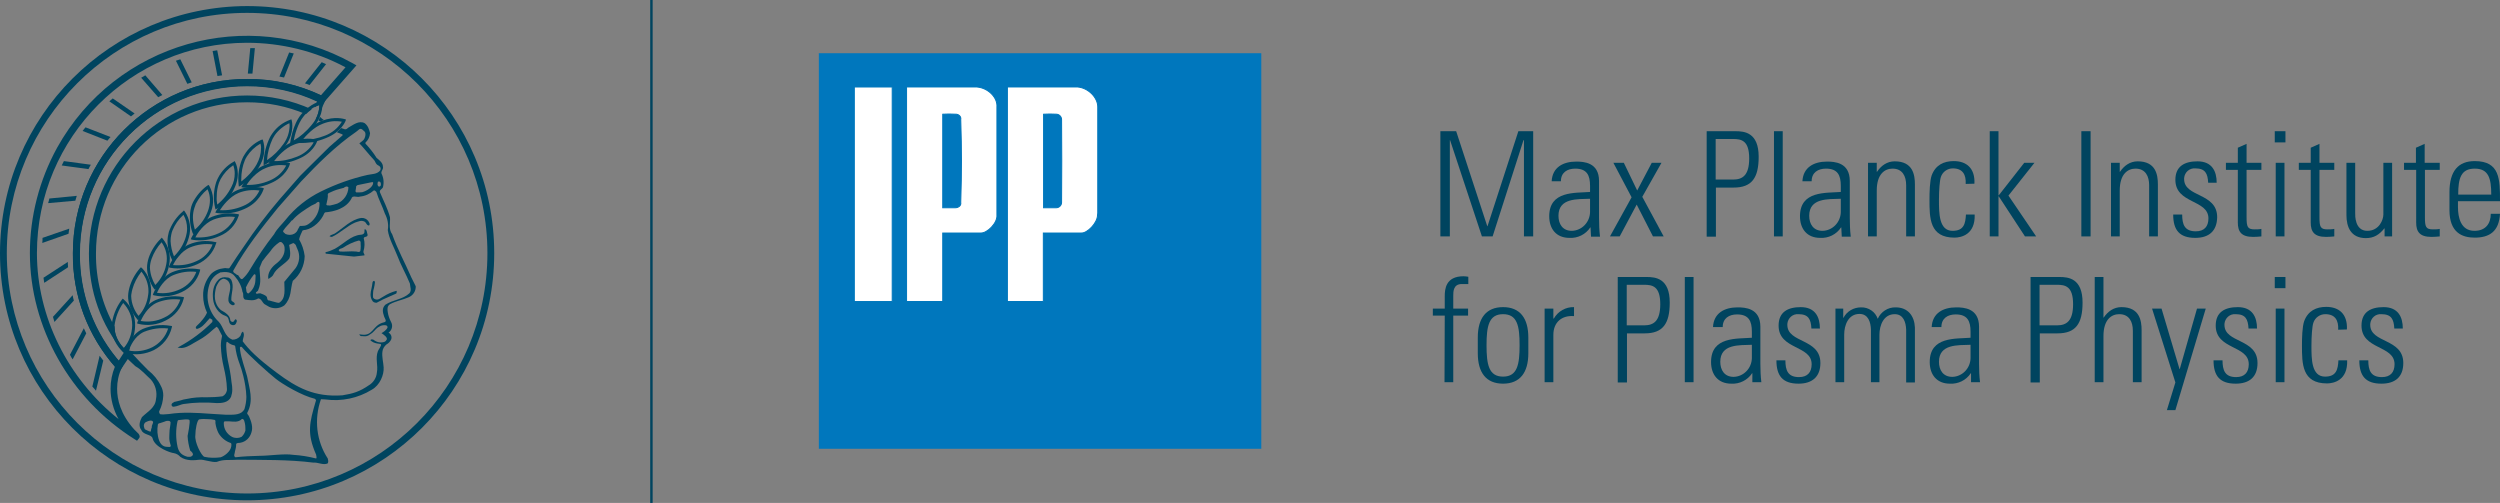 <?xml version="1.0" encoding="utf-8"?>
<!-- Generator: Adobe Illustrator 22.1.0, SVG Export Plug-In . SVG Version: 6.00 Build 0)  -->
<svg version="1.1" id="Layer_1" xmlns="http://www.w3.org/2000/svg" xmlns:xlink="http://www.w3.org/1999/xlink" x="0px" y="0px"
	 viewBox="0 0 1028.9 207" style="enable-background:new 0 0 1028.9 207;" xml:space="preserve">
<rect x="0" y="0" width="1028.9" height="207" fill="#808080" stroke="none"/>
<style type="text/css">
	.st0{fill:none;stroke:#00445F;stroke-miterlimit:10;}
	.st1{fill:#00445F;}
	.st2{fill:#0077BD;stroke:#0077BD;stroke-miterlimit:3.86;}
	.st3{fill:#FFFFFF;stroke:#0077BD;stroke-width:0.42;stroke-miterlimit:3.86;}
	.st4{fill:#0077BD;stroke:#0077BD;stroke-width:0.42;stroke-miterlimit:3.86;}
</style>
<g id="Ebene_2">
	<g id="IPP">
		<line class="st0" x1="268.1" y1="0" x2="268.1" y2="207"/>
		<path class="st1" d="M2.8,104.2c0-54.6,44.3-98.9,98.9-98.9s98.9,44.3,98.9,98.9s-44.3,98.9-98.9,98.9l0,0
			C47.1,203,2.9,158.8,2.8,104.2z M0,104.2c0,56.2,45.5,101.7,101.7,101.7s101.7-45.5,101.7-101.7C203.4,48,157.9,2.5,101.7,2.5
			C45.6,2.6,0.1,48,0,104.2z"/>
		<path class="st1" d="M168.5,120.7c-2.8,2.6-6.7,2.6-9.9,4.7c-1.5,1.5-1.1,3.1-0.5,4.9c1.2,2.3,0.7,2.1-0.9,2.6
			c-3.8,1.3-3.8,5.5-8.4,4.8c-0.3,0.1-1.3-0.5-0.7,0.3c0.5,0.6,0.7,0.2,1.7,0.4c1.6,0.1,2.2-0.6,3.4-1.4c1.6-1.4,1.4-1.9,3.5-2.9
			c0.8-0.3,1.6-0.3,2.3-0.2c0.4,0.4,0.5,0.4,0.5,0.8c-0.3,1.1-1.9,2.1-2.5,2.4c0.9,0.6,2.5,1.7,2.2,2.6c-0.4,0.6-0.4,0.7-1,1
			c-1.5,0.5-3.2,0.2-4.5-0.9c-0.3,0.1-0.6-0.5-1.3,0.2c1.7,1.7,4,1.3,4.4,1.7s-1.2,2.4-1.3,2.9c-1.1,3,0.2,5.7-0.4,8.8
			c-0.2,2.1-1.4,4-3.2,5.1c-3.9,2.7-6.6,3.5-11,4.2c-11.5,0.8-18.7-3.1-27-9.3s-11.4-9.5-14-12.9c0-1.4,1-2.5,0.1-4
			c-0.8,0.3-0.7,1.2-1.1,1.8c-0.8,1-2,1.5-3.2,1.5c-3.4-1.2-3.6-5.2-5.7-7.4c-4.5-4.2-5.8-10.7-3.4-16.4c0.9-1.8,2.3-3.1,4.1-3.9
			c2.1-0.3,4.6-0.3,6,1.7c1.6,1.8,2.7,4,3.1,6.3c0.7,1.1-0.2,2.3,1,3.2c1.9,0.2,3.6,0.7,5.5-0.5c1.4,0.2,1.6,1.7,2.6,2.4l1.9,1.1
			c2,0.9,4.4,0.7,6.2-0.6c3.1-3.2,2.4-6.5,3.5-10.1c3-2.5,4.8-6.2,4.9-10.2c-0.3-2.5-1.1-4.8-2.3-6.9c0.3-1.2,0.8-2.4,1.4-3.6
			c0.4-0.2,0.8-0.3,1.3-0.3c3.3-0.7,6.4-3.7,7.7-6.9l0.3-0.3c3.8-0.3,8.6-1.6,10.8-5.6c0.4-1.7,2.4-0.4,3.6-0.9
			c2.1-0.2,4-1.1,5.6-2.5c0.4-0.2,0.8,0.3,1.1,0.6c0.9,3,2.5,5.9,3.5,8.9c1.1,2.1,1.6,4.4,1.2,6.8c0.5,3.6,2.5,6.9,3.9,10.5
			c1.4,3.8,3.6,7.6,5.2,11.5C168.8,118.2,169.5,119.5,168.5,120.7z M169.3,114.2c-2.7-6.2-5.7-11.6-7.9-17.8c-1.6-2.2-0.7-4.6-0.9-7
			c-1-3.7-2.6-6.6-4.1-10.2c-0.4-1,0.8-1.3,1.2-2.1c0.5-1.9,0.3-3.9-0.6-5.7c-0.3-1,0.9-1.7,0.6-2.8c0-1.6-1.5-2.7-2.6-3.6
			c-1.3-2.1-2.9-4.1-4.6-5.9v-0.4c1.1-1,1.8-2.4,1.9-3.9c-0.4-1.6-0.8-3-2.2-4.1c-2.4-1.3-4.8,0.8-6.7,1.8c-0.5,0.4-0.8,0.8-1.5,0.7
			l-1.5-0.5c-0.6,0.6-1.2,1.2-1.8,1.7l2.3,0.9c0.1,0.1,0.1,0.1,0.1,0.2c0,0.1,0,0.1,0,0.2l-5.4,4.7l-9.4,9.3l-2.7,2.7l-8.4,9.6
			c-5.3,6.2-10.2,12.7-14.7,19.4c-2,2.8-4,5.9-5.9,8.8c-0.2,0.3-0.6,0.3-1.2,0.2c-0.4-0.1-0.8-0.1-1.2,0l0,0H92h0.1
			c-2,0.2-3.9,1-5.3,2.4c-2.1,2.5-3.3,5.6-3.2,8.9c0,2.4,0.6,4.8,1.6,7c-0.6,1.3-1.4,2.4-2.3,3.4l-0.5,0.6l-0.6,0.6
			c-0.4,0.4-0.9,0.8-1.2,1.3l0,0v0.1c0,0.1-0.1,0.4,0.3,0.6l0.1,0.1H81c2-0.5,3.2-2,4.4-3.4l0.9-1c0.2,0,0.3,0.1,0.6,0.3
			c0.1,0.1,0.3,0.2,0.5,0.3v0.1c0,0,0,0.6,0,0.8c-4,4-8.5,7.4-13.5,10.1l-0.8,0.5l1,0.1c1.9,0.2,3.8-0.9,5.6-2l2.1-1.2
			c2-1.1,3.9-2.5,5.6-4.1l1.7-1.4c0.2,0,0.3,0.2,0.5,0.4l0.2,0.2l1.6,3.1c-0.3,1.3-0.5,2.7-0.5,4.1c0.1,3,0.5,6,1.2,8.9
			c0.7,2.9,1.2,5.8,1.3,8.8c0,0.2,0,0.4,0,0.6c-0.2,1.1-0.8,2-1.8,2.5c-2.2,0.3-4.3,0.4-6.5,0.4c-2.8-0.1-5.6,0.1-8.3,0.7
			c-0.8,0.1-1.7,0.3-2.5,0.6c-0.8,0.2-1.6,0.4-2.5,0.6h-0.1l-0.1,0.1l-0.3,0.2c-0.3,0.1-0.6,0.4-0.7,0.8c0,0,0,0.1,0,0.1
			c0,0.2,0.1,0.5,0.3,0.6c0.1,0.2,0.4,0.2,0.6,0.2c0.8-0.1,1.5-0.3,2.3-0.6c0.5-0.2,1.1-0.4,1.6-0.5c4.6-0.7,9.2-0.8,13.9-0.4
			c1.8,0,4.7-0.1,5.8-2.6c0.3-0.9,0.5-1.9,0.5-2.9c0-1-0.1-2-0.3-3l-0.3-2.5c-0.2-1.5-0.5-3-0.8-4.5c-0.6-2.6-1-5.2-1.1-7.9
			c0-0.5,0-1.1,0.1-1.6c0.1-0.1,0.1-0.1,0.2-0.2s0.4,0.2,0.7,0.4c0.2,0.2,0.5,0.4,0.8,0.5c0.3,0.2,0.6,0.3,1,0.4
			c0.5,0.1,0.7,0.1,0.9,0.5c0.3,2.4,0.9,4.9,1.8,7.2c0.6,1.6,1.1,3.3,1.5,4.9c0.7,2.8,1.2,5.7,1.3,8.7c0,1.7-0.3,3.4-0.8,5.1
			c-1.2,2.3-4,2.3-6.6,2.3h-0.8l-6.5-0.4c-5.6-0.4-11.3-0.8-17.2,0.1l-1.3,0.1c-0.7,0.1-1.4,0.1-2.2,0c-0.3-0.2-0.5-0.6-0.5-1
			c0-0.1,0-0.3,0.1-0.4c1-2,1.5-4.1,1.6-6.3c0-1.4-0.3-2.8-1-4c-1.2-2.5-3-4.7-5.2-6.4c-2.5-2.5-4.7-4.8-6.6-6.9
			c-0.6-0.1-1.3-0.2-1.9-0.4l-0.2-0.1l-1.1,1.4c1.5,1.4,2.8,2.8,4.5,4.3c2.5,1.4,4.5,3.8,6.3,5.4c2,2.2,2.8,5.3,2.2,8.2
			c-0.3,3.6-3.5,5.1-5.8,7.4c-0.9,1.7-1.5,3.7-0.2,5.3c0.8,2.1,4.2,1.7,4.6,3.4c0.9,3.8,7.5,6,8.8,6.1c1,0.2,1.9,0.7,2.6,1.5
			c2.6,1.9,6.1,1.4,7.9,1.2s5,1.2,7.1,0.9c3-1.2,5.5-0.6,8.6-0.9c9.9,0.1,21.1-0.1,31.2,1.2c1.9-0.2,4.1,1.2,5.9,0.3
			c0.4-0.8,0.1-1.4,0-2c-4.7-7.2-5.7-16.2-2.8-24.4l1.8,0.1c6.7,0.9,13.4-0.5,19.1-4c3.3-1.8,5.1-6.1,4.9-9.2
			c-0.1-2-0.8-4.4-0.5-6.5c0.1-1.1,0.7-2.1,1.6-2.9c0.9-0.5,1.6-1.2,2-2.1c0.4-1.1-0.1-2.3-1.1-2.8c1.4-0.9,1.9-2.8,1.1-4.3
			c-0.7-1.3-1.2-2.7-1.4-4.1c-0.2-1.2-0.3-2.5,0.9-3.3c2.6-1.4,5.1-1.7,7.8-2.9c1.8-0.8,2.9-2.6,2.8-4.5L169.3,114.2z M62.5,175.8
			c-0.2,0.5-0.4,1.1-0.4,1.7c-0.2,0.3-1.1-0.1-1.4-0.3c-1.2-0.6-1.1-0.3-1.4-1.4c-0.3-0.9,0.1-1.9,1-2.2c0.8-0.4,2.2-0.9,2.7,0
			C63.1,174.3,62.3,175.1,62.5,175.8z M68.8,183.9c-1.5,0-2.6-0.8-3.3-2.6c-0.8-2.2-0.9-4.5-0.5-6.7c0.2-0.3,0.5-0.5,0.7-0.4
			l2.1-0.7c0.6-0.3,1.3-0.4,2-0.2l0.4,0.4c0,1.2-0.3,2.2-0.4,3.3c-0.1,2.9-0.4,3.8,0.5,6.5C70.1,184.2,69.5,183.9,68.8,183.9
			L68.8,183.9z M156.7,76.4c-0.2,0.2-0.5,0.5-0.8,0.4c-0.8-0.6-0.5-1.3-0.4-1.9c0.2-0.2,0.2-0.2,0.4-0.2c0.3,0,0.6,0.1,0.7,0.4
			C156.8,75.5,156.8,76,156.7,76.4z M96,111.4c5.2-9.4,11.6-17.5,18.4-25.9l9.5-10.8c6.8-7.2,14.3-14.7,22.6-20.4
			c1-0.6,1.5-1.8,2.6-1l1,0.9c0.7,0.8,0.1,2.9-0.6,3.5l-1.6,1.3c1.6,1.6,4,4.7,5.9,6.7c0.9,0.9,0.6,1.8,2.1,2.5
			c0.6,0.3,0.9,1,0.7,1.6c0,0.1-0.1,0.2-0.1,0.3c-1.3,1.7-3.6,1.5-5.3,1.9c-6.6,1.5-13,3.8-19.1,6.8c-5.7,2.8-10.7,6.8-14.6,11.7
			c-1.6,2-3.4,3.5-4.7,5.9c-3.6,4.6-6.9,9.5-9.9,14.5c-0.8,1.4-1.8,2.7-3,3.8c-0.7,0.7-1.4-0.8-1.8-1.3c0-0.1-0.1-0.1-0.1-0.2
			c-0.2,0-0.3,0-0.5-0.1C97.1,112.6,95.8,112.3,96,111.4z M153.6,75.2c-0.1,1.8-2.5,3.3-4.5,3.9c-0.8,0.1-1.6,0.1-2.4,0.1
			c-0.2-0.1-0.4-0.3-0.4-0.5c0.1-0.9,0.3-1.4,0.3-2.1l0.5-0.4c1.8-0.4,4-0.8,5.8-1.2C153.2,74.9,153.5,74.9,153.6,75.2L153.6,75.2z
			 M134.9,79.9l0.3-0.4c1.4-0.7,2.9-1.3,4.4-1.7l1.9-0.5c0.5-0.5,1.4-0.8,1.9-0.2c-0.1,2.9-1.9,5.5-4.6,6.7c-1,0.3-2,0.6-3.1,0.8
			c-0.3-0.2-1.1,0.2-1.4-0.4C134.6,82.9,135.1,81,134.9,79.9L134.9,79.9z M114.9,124.6c-0.5,0.3-5-1.4-4.5-0.9
			c-1.1-1.2,0.7-1.6-3.3-3l-1,0.1c-0.1,0.1-0.5,0.3-0.8-0.2c0-0.6,0.8-0.5,1-1.3c1.4-3.2,0.6-5.7,0.5-9l1.1-2.7
			c1-1.4,2.2-2.8,3.3-4.1c0.9-1.4,2.1-2.6,3.5-3.6c0.3-0.3,0.8-0.4,1.2-0.2c0.6,0.5,1.1,1.2,1.2,2c0.4,3.2-1.5,5.4-3.8,7.1
			c-1.7,1.4-3.2,3.6-2.9,5.8l0.1,0.2c0.8-0.6,1.7-1,2-1.8c1.3-2.8,4.6-4.1,6.5-6.5c0.8-1.5,0.3-4,0-5.7c0,0,2.5-1.2,1.8-0.7
			c1.2,0.5,1,1.3,1.6,2.4c1.2,2.5,0.9,5.5-0.7,7.8L117,116C117,119,117.8,122.8,114.9,124.6L114.9,124.6z M121.1,96.2
			c-1.1,0.6-2.4,0.6-3.6,0.1c-0.3-0.4-1.3-0.8-0.9-1.4c0.9-1.5,2.4-2.7,3.4-4.1l0.4-0.2c1.9-2.3,4.9-4.2,7.8-6l1.7-0.8
			c0.4-0.4,1.3-1.2,1.6-0.3c0.1,3.3-1.4,6.4-4.1,8.4c-1.7,1.3-2.5,1-4,1.1l-0.8,1.4C122.4,95.1,121.9,95.7,121.1,96.2L121.1,96.2z
			 M105.2,113.4l-0.1,2.1c-0.1,2.1-1.2,4.1-2.9,5.3c-1.1-0.3-0.7-1.6-1-2.5c0.9-1.9,2-3.7,3.3-5.3c0.1-0.1,0.3-0.2,0.5-0.1
			L105.2,113.4z M79.2,187.5c-0.8,0.8-1.2,0.4-2,0.5c-2.2-0.6-3.5-1.6-4.1-4c-0.8-3.6-0.8-7.3,0-10.8l0.3-0.3
			c1.6-0.2,3.9-0.5,4.5-0.1s-0.7,6.6-0.7,6.6c0.1,2.1,0.5,4.1,1.1,6.1C78.6,185.6,79.9,186.8,79.2,187.5L79.2,187.5z M95.2,183.6
			c-0.2,2.2-3,4.2-4.4,4.6c-2.2,0.3-4.5,0.3-6.7-0.2c-1.2-0.4-4.1-6-3.7-8.9c0-2.4,0.7-6.2,1.6-6.5c1.2-0.2,2.4-0.2,3.5-0.1
			c0.9,0,1.9,0.1,2.8,0.3c0.7,0.3,0.2,1.1,0.4,1.6c0.2,1.3,0.6,2.6,1.2,3.8c1.1,1.9,2.9,3.4,5,4.1C95.4,182.5,95.2,183.1,95.2,183.6
			L95.2,183.6z M92.1,174.2c0-0.4,0-0.6,0.4-0.8h1.8c1.6,0.1,3.8,0.6,5.3-1c0.9,0,1,1.1,1.2,1.9c0.2,0.9,0.2,1.9,0.2,2.9
			c-0.3,1-0.8,1.9-1.6,2.6c-1.2,0.6-2.7,0.6-3.9,0C93.3,178.6,92.1,176.5,92.1,174.2L92.1,174.2z M129.9,165.3
			c-2.5,8.6-3.7,13,0.2,21.8c0,0.3,0.4,1.4,0,1.6c-3.1-0.8-6.2-1.3-9.4-1.5c-3.7-0.6-9.8,0.4-14,0.4c-3.2,0.1-6.5,0.2-9.8,0.6
			c-1-0.5-0.2-1.6-0.2-2.4c0.3-1,0.5-2,0.5-3.1c0.5-0.6,1.2-0.3,1.8-0.5c2.2-0.4,3.9-2.1,4.5-4.3c0.7-2.1-0.1-4.5-1-6.5
			c-0.2-0.6-1-1-0.7-1.6c2.7-5,0.8-10-0.1-14.9c-0.9-3.4-2.4-7.2-2.9-10.9c0.1-0.4-0.4-1.2,0.4-1.3l0.3,0.1c2.8,3.4,11,10.7,14,13.1
			s10.9,7,16,8.2C130.2,164.5,130.1,164.8,129.9,165.3L129.9,165.3z"/>
		<path class="st1" d="M151.5,90.9c0.5,0.7,0.9,1.3,0.4,1.9c-1,0.1-1.1-1.2-1.9-1.6c-1.4-0.7-2.5,0-3.9,0.4
			c-3.4,1.5-6.2,4.4-9.5,5.9c-0.4,0-0.7-0.1-1-0.3c0.6-0.6,1.5-0.7,2.2-1.1c3.4-2.2,6.7-5.8,10.9-6.4
			C149.8,89.6,150.9,90.1,151.5,90.9z"/>
		<path class="st1" d="M151.3,96.7c-0.3-0.8-0.2-2.2-1.2-2.4c-0.2,0.5,0,1.1-0.2,1.6c-0.3,0.5-0.9,0.7-1.4,0.7
			c-4.1,0.3-7.2,3.9-10.7,5.8c-1.2,0.6-2.5,1.1-3.8,1.4c-0.1,0.2-0.1,0.4,0.1,0.6c3.9,0.4,7.7,0.8,11.6,1.2l4.3-0.5
			c0.1-0.6-0.6-1-0.4-1.7c0.5-1.7,0.6-3.6,0.1-5.3C149.9,97.1,151.2,97.8,151.3,96.7z M148.3,103.3c-0.5,0.8-1.4,0.1-2.1,0.2
			c-1.7-0.2-4.5,0.2-6.4,0c-0.3-0.2-0.5-0.4-0.3-0.7c0.3-0.5,1.1-0.5,1.6-0.8c2-1.3,4.2-2.4,6.5-3c0.4,0,0.7,0.2,0.8,0.6
			C148.5,100.8,148.5,102.1,148.3,103.3L148.3,103.3z"/>
		<path class="st1" d="M153.4,116c0.1-0.2,0.3-0.4,0.5-0.4s0.4,0.2,0.4,0.7c-0.1,0.8-0.2,1.5-0.4,2.3c-0.3,0.9-0.4,1.8-0.4,2.8
			c0,0.4,0,0.8,0.1,1.2c0.6,0.7,1.6,0.9,2.4,0.5l1.7-1c1.7-1.1,3.5-1.9,5.4-2.4c0.1,0,0.1,0,0.1,0c0,0.1,0.1,0.2,0.1,0.3
			c0,0.3-0.1,0.5-0.2,0.8l-2.5,1.1c-1.9,0.8-3.8,1.7-5.6,2.7c-0.5,0-1.1-0.1-1.5-0.5l-0.1-0.1c-0.6-0.8-0.9-1.8-0.9-2.8
			c0-0.8,0.2-1.7,0.4-2.5c0.2-0.8,0.3-1.6,0.4-2.4L153.4,116z"/>
		<path class="st1" d="M95.2,115.2c1.3,2.8-0.1,5.4,0,8.3c0.2,0.8,1.8,0.9,1.3,1.9c-0.4,0.3-0.9,0.3-1.3,0c-0.7-0.3-1.1-1-1.2-1.7
			c-0.2-2.5,1.8-5.5,0-7.9c-0.5-0.6-1.2-1-2-1.1c-1.6,0.3-2.4,2-3,3.3c-0.9,3.4-1.1,6.9,1.9,9.6c1.7,1,3.8,2.1,3.9,4.3
			c0.3,0.4,0.8,0.8,1.2,0.5c0.5,0,0.6-1.5,1.3-0.8l0.2,0.5c-0.2,0.6-0.4,1.6-1.3,1.7c-0.5,0.1-1-0.1-1.4-0.4c-1-1.1-0.2-2.7-2-3.4
			c-2.9-0.9-4.8-4-5.1-6.8s-0.1-5.8,2.3-8.2c0.9-0.8,2.2-1.1,3.4-0.8C94.1,114.1,94.8,114.6,95.2,115.2z"/>
		<path class="st1" d="M58.7,135.4c-5.3,2.5-7,8.8-7,9.1l-0.1,0.6l0.5,0.2c3.7,1,7.7,0.5,11.2-1.2c3.7-1.9,6.4-5.2,7.4-9.3l0.1-0.6
			l-0.6-0.1C66.2,133.4,62.3,133.9,58.7,135.4z M59.2,136.6c3.2-1.3,6.6-1.8,10-1.4c-1,3.3-3.4,6.1-6.5,7.7c-3,1.5-6.4,2-9.7,1.4
			C53.6,142.6,55.3,138.4,59.2,136.6L59.2,136.6z"/>
		<path class="st1" d="M64,123.5c-5.3,2.4-7.3,8.7-7.4,9l-0.2,0.6l0.6,0.2c3.8,0.9,7.7,0.4,11.2-1.4c3.7-1.8,6.4-5.1,7.4-9l0.1-0.6
			l-0.6-0.1C71.4,121.6,67.5,122,64,123.5z M64.5,124.6c3.1-1.3,6.4-1.7,9.7-1.3c-1.1,3.3-3.5,6-6.6,7.4c-3,1.5-6.4,2-9.7,1.4
			C58.6,130.6,60.6,126.4,64.5,124.6L64.5,124.6z"/>
		<path class="st1" d="M70.9,112c-5.3,2.3-7.7,8.6-7.8,8.8l-0.2,0.6l0.7,0.2c3.8,0.8,7.7,0.3,11.2-1.4c3.7-1.7,6.4-4.8,7.5-8.7
			l0.1-0.6l-0.6-0.1C78.1,110.2,74.3,110.6,70.9,112z M71.4,113.2c3-1.2,6.2-1.7,9.4-1.3c-1.2,3.2-3.6,5.7-6.6,7.1
			c-3,1.4-6.3,2-9.6,1.5C65.3,118.9,67.5,114.8,71.4,113.2L71.4,113.2z"/>
		<path class="st1" d="M77.8,100.6c-5.3,2.3-8,8.4-8.1,8.7l-0.3,0.7l0.7,0.2c3.8,0.7,7.7,0.1,11.2-1.5c3.6-1.6,6.4-4.6,7.6-8.4
			l0.2-0.6l-0.6-0.1C84.8,98.8,81.1,99.2,77.8,100.6z M78.3,101.8c2.9-1.2,6.1-1.6,9.2-1.2c-1.2,3.1-3.6,5.6-6.7,6.9
			c-3,1.4-6.3,1.9-9.6,1.6C72,107.4,74.4,103.4,78.3,101.8z"/>
		<path class="st1" d="M87.3,89.2c-5.4,2.2-8.3,8.3-8.5,8.6l-0.3,0.7l0.8,0.2c3.8,0.6,7.7,0,11.2-1.6c3.6-1.5,6.4-4.4,7.7-8.2
			l0.2-0.6l-0.6-0.2C94.2,87.5,90.6,87.9,87.3,89.2z M87.8,90.4c2.8-1.1,5.9-1.5,8.9-1.1c-1.3,3-3.7,5.4-6.7,6.7
			c-3,1.4-6.3,1.9-9.6,1.7C81.3,95.9,83.9,92,87.8,90.4L87.8,90.4z"/>
		<path class="st1" d="M97.8,78.2c-5.4,2.2-8.7,8.2-8.8,8.5l-0.4,0.8l0.8,0.2c3.8,0.5,7.7-0.1,11.2-1.7c6.2-2.7,7.7-7.7,7.8-7.9
			l0.2-0.6l-0.6-0.2C104.5,76.6,101,76.9,97.8,78.2z M98.2,79.4c2.7-1.1,5.7-1.4,8.6-1c-1.4,2.9-3.8,5.2-6.8,6.4
			c-3,1.3-6.3,1.9-9.5,1.7C91.6,84.8,94.4,81,98.2,79.4z"/>
		<path class="st1" d="M109,67.9c-5.4,2.1-9,8.1-9.2,8.3L99.3,77l0.9,0.2c3.8,0.4,7.7-0.2,11.2-1.8c6.2-2.6,7.8-7.4,7.8-7.6l0.2-0.6
			l-0.6-0.2C115.5,66.3,112.1,66.6,109,67.9z M109.5,69.1c2.6-1.1,5.5-1.4,8.3-1c-1.4,2.8-3.9,5-6.8,6.2c-3,1.3-6.2,1.9-9.5,1.8
			C102.6,74.3,105.6,70.6,109.5,69.1L109.5,69.1z"/>
		<path class="st1" d="M120.6,58.3c-5.4,2-9.4,8-9.6,8.2l-0.6,0.8l1,0.1c3.8,0.3,7.7-0.4,11.2-1.9c6.3-2.5,7.8-7.1,7.9-7.3l0.2-0.6
			l-0.6-0.2C127,56.8,123.7,57,120.6,58.3z M121.1,59.5c2.5-1,5.3-1.3,8-0.9c-1.5,2.7-4,4.8-6.9,5.9c-3,1.2-6.2,1.9-9.4,1.8
			C114.1,64.6,117.3,60.9,121.1,59.5L121.1,59.5z"/>
		<path class="st1" d="M132.5,49.7c-5.4,2-9.7,7.9-9.9,8.1l-0.7,0.9l1.1,0.1c3.8,0.2,7.7-0.5,11.2-2c6.3-2.5,7.9-6.8,8-7l0.2-0.6
			l-0.6-0.2C141.6,49,137.9,47.7,132.5,49.7z M132.9,50.9c2.5-1,5.1-1.3,7.8-0.8c-1.6,2.6-4,4.6-6.9,5.7c-3,1.2-6.2,1.8-9.4,1.9
			C125.8,55.9,129.1,52.3,132.9,50.9L132.9,50.9z"/>
		<path class="st1" d="M50.1,123.4c-2.4,3.2-3.8,6.9-4.2,10.8c-0.4,5.9,4.4,10.4,4.6,10.6l0.4,0.4l0.4-0.4c2.7-2.8,4.2-6.6,4.3-10.5
			c0.2-4.2-1.5-8.2-4.6-11l-0.5-0.4L50.1,123.4z M47.1,134.8c0-0.2,0-0.4,0-0.6c0.4-3.4,1.6-6.7,3.6-9.5c2.3,2.4,3.7,5.6,3.7,8.9
			c0,0.2,0,0.4,0,0.5c-0.1,3.3-1.3,6.6-3.4,9.1C49.9,142.2,47.1,138.9,47.1,134.8L47.1,134.8z"/>
		<path class="st1" d="M57.6,110.4c-2.1,2.4-3.6,5.2-4.4,8.2c-0.2,0.7-0.3,1.4-0.4,2.1c-0.7,5.7,3.4,10.4,3.6,10.6l0.4,0.5l0.5-0.4
			c2.8-2.7,4.5-6.2,4.8-10.1c0.5-4-0.8-8-3.6-10.9l-0.5-0.4L57.6,110.4z M54,122c0-0.4,0-0.8,0.1-1.1c0.1-0.6,0.2-1.3,0.4-1.9
			c0.7-2.6,2-5,3.7-7.2c1.8,2.2,2.9,5,2.9,7.9c0,0.5,0,1-0.1,1.5c-0.4,3.3-1.7,6.4-4,8.8C55.2,127.7,54.1,124.9,54,122z"/>
		<path class="st1" d="M66.1,98.3c-2.2,2.2-3.9,4.9-4.9,7.8c-0.2,0.7-0.4,1.3-0.5,2c-1,5.5,2.4,10.4,2.6,10.6l0.4,0.5l0.5-0.4
			c2.8-2.5,4.7-5.9,5.4-9.7c0.8-3.8-0.1-7.8-2.6-10.8l-0.4-0.5L66.1,98.3z M61.7,110.1c0-0.6,0.1-1.2,0.2-1.8
			c0.1-0.6,0.3-1.2,0.5-1.8c0.9-2.5,2.3-4.8,4.1-6.8c1.9,2.7,2.6,6,1.9,9.2c-0.6,3.2-2.2,6.1-4.5,8.4
			C62.6,115.1,61.8,112.7,61.7,110.1L61.7,110.1z"/>
		<path class="st1" d="M75.3,87c-2.4,2-4.2,4.5-5.4,7.4c-0.3,0.6-0.5,1.3-0.6,1.9c-1.3,5.3,1.4,10.4,1.5,10.6l0.3,0.6l0.6-0.4
			c2.9-2.4,5-5.6,6-9.3c1.1-3.6,0.5-7.6-1.6-10.7l-0.4-0.5L75.3,87z M70.2,99.2c0-0.9,0.1-1.8,0.3-2.7c0.1-0.6,0.3-1.2,0.5-1.7
			c1-2.4,2.5-4.6,4.5-6.4c1,1.7,1.5,3.7,1.5,5.7c0,1.1-0.2,2.3-0.5,3.3c-0.9,3.1-2.6,5.9-4.9,8.1C70.8,103.5,70.3,101.4,70.2,99.2z"
			/>
		<path class="st1" d="M85.3,76.4c-2.5,1.8-4.5,4.2-5.9,6.9c-0.3,0.6-0.5,1.2-0.7,1.8c-0.9,3.5-0.7,7.2,0.5,10.6l0.3,0.7l0.7-0.4
			c3-2.3,5.3-5.3,6.6-8.8c1.4-3.4,1.2-7.3-0.6-10.6l-0.3-0.5L85.3,76.4z M79.4,89.4c0-1.3,0.2-2.6,0.6-3.8c0.2-0.6,0.4-1.1,0.6-1.7
			c1.2-2.3,2.8-4.4,4.8-6c0.7,1.4,1,2.9,1,4.5c0,1.5-0.3,3-0.8,4.4c-1.1,3-3,5.7-5.4,7.7C79.7,92.8,79.4,91.1,79.4,89.4z"/>
		<path class="st1" d="M96.1,66.6c-2.7,1.5-4.9,3.8-6.3,6.5c-0.3,0.6-0.6,1.2-0.8,1.8c-1.1,3.4-1.3,7-0.5,10.5l0.2,0.8l0.7-0.4
			c3.1-2.1,5.6-5,7.1-8.4c2.8-5.9,0.5-10.3,0.4-10.5l-0.3-0.6L96.1,66.6z M89.2,80.8c0-1.9,0.3-3.7,0.9-5.5c0.2-0.5,0.5-1.1,0.7-1.6
			c1.3-2.3,3-4.2,5.2-5.7c0.4,1.1,0.6,2.2,0.6,3.4c0,1.9-0.4,3.7-1.3,5.4c-1.4,2.9-3.4,5.4-5.9,7.4C89.2,83.1,89.1,81.9,89.2,80.8z"
			/>
		<path class="st1" d="M107.4,57.6c-2.8,1.3-5.2,3.4-6.8,6.1c-0.3,0.5-0.7,1.1-0.9,1.7c-1.4,3.3-1.9,6.9-1.5,10.5l0.1,0.9l0.8-0.4
			c3.2-2,5.8-4.7,7.7-8c3.3-5.7,1.5-10.2,1.5-10.4l-0.2-0.6L107.4,57.6z M99.3,73.7c0-2.7,0.5-5.4,1.5-7.8c0.2-0.5,0.5-1,0.8-1.5
			c1.4-2.2,3.3-4,5.6-5.3c0.2,0.7,0.3,1.5,0.2,2.2c0,2.2-0.7,4.4-1.8,6.4c-1.6,2.8-3.8,5.1-6.3,7C99.3,74.4,99.3,74.1,99.3,73.7z"/>
		<path class="st1" d="M119.4,49.3c-3,1.1-5.5,3-7.3,5.6c-0.4,0.5-0.7,1.1-1,1.6c-1.6,3.3-2.5,6.8-2.6,10.5v1l0.9-0.4
			c3.3-1.9,6.1-4.5,8.2-7.7c3.8-5.5,2.5-10,2.5-10.2l-0.2-0.6L119.4,49.3z M112.2,57.1c0.3-0.5,0.6-1,0.9-1.5c1.5-2.1,3.6-3.8,6-4.9
			c0,0.4,0.1,0.7,0.1,1.1c-0.1,2.7-0.9,5.2-2.5,7.4c-1.8,2.6-4.1,4.9-6.8,6.7C110.1,62.8,110.9,59.9,112.2,57.1L112.2,57.1z"/>
		<path class="st1" d="M131.9,41.7c-0.2,0-4,0.8-7.8,5.2s-4.6,11.7-4.7,12l-0.1,1.1l1-0.5c3.4-1.7,6.4-4.2,8.8-7.2
			c4.3-5.3,3.5-9.9,3.5-10.1l-0.1-0.6L131.9,41.7z M125.1,47.7c1.7-2.1,3.9-3.7,6.4-4.6c0,0,0,0.1,0,0.1c-0.1,3.1-1.3,6-3.3,8.3
			c-2,2.5-4.5,4.7-7.3,6.3C121.3,55.6,122.5,50.8,125.1,47.7L125.1,47.7z"/>
		<path class="st1" d="M12.3,104.2c0,30.5,16.5,59.8,43,76.5l1.1,0.7l0.8-1c0.2-0.2,0.3-0.5,0.3-0.8c-0.1-0.6-0.4-1.1-0.9-1.5
			l-1.5-1.5c-5.5-6.2-6.9-12.1-6.9-16.6c0-3,0.6-5.9,1.9-8.6l0.5-0.9l-0.6-0.8c-11.2-12.5-17.3-28.7-17.1-45.5
			c0.1-38,30.8-68.8,68.8-68.9c10.4,0,20.7,2.3,30.1,6.9l1,0.5l13.9-15.8l-1.6-0.9C101.9,2,47.5,17.6,23.5,60.8
			C16.2,74.1,12.3,89,12.3,104.2L12.3,104.2z M15.2,104.2c0-47.8,38.7-86.5,86.4-86.6c14.1,0,28.1,3.4,40.6,10.1l-10.1,11.5
			c-9.5-4.5-19.9-6.8-30.4-6.7C62.1,32.5,30,64.6,30,104.2c-0.2,17.1,6,33.8,17.3,46.7c-1.2,2.9-1.8,6-1.8,9.1
			c0,4.4,1.2,8.7,3.3,12.5C27.9,155.8,15.2,130.4,15.2,104.2z"/>
		<path class="st1" d="M133.1,39.7c-9.8-4.8-20.5-7.2-31.4-7.2C62.1,32.5,30,64.6,30,104.2c-0.2,17.5,6.2,34.4,17.9,47.4l1.2,1.4
			l5.5-8.2l-0.3-0.3c-0.4,0-0.8-0.1-1.2-0.2c0.1-0.2,0.2-0.5,0.3-0.9c-0.4-0.5-0.9-1-1.3-1.5c-0.3,0.5-0.7,1-1.1,1.5
			c-1.1-1.1-3.8-4.5-3.8-8.5c0-0.1,0-0.3,0-0.4c-5.2-9.2-7.8-19.7-7.7-30.2c0-34.4,27.9-62.2,62.2-62.2c8.3,0,16.5,1.6,24.2,4.9
			c0.7-0.7,1.5-1.4,2.4-2c-8.4-3.8-17.4-5.7-26.6-5.7c-35.9,0-65,29.2-65.1,65.1c0,15.6,4.9,29.2,14.4,40.7l-2.2,3.4
			c-10.5-12.3-16.1-27.9-16-44.1c0-38,30.9-68.9,68.9-68.9c10,0,19.8,2.1,28.8,6.3l-1.1,2.4c0.6-0.4,1.3-0.7,2-0.9c0,0,0,0.1,0,0.1
			c0,1.9-0.5,3.8-1.4,5.5l0.3,0.2l4-8.6L133.1,39.7z"/>
		<path class="st1" d="M132.4,25.6l-6.9,8.7c0.6,0.2,1.3,0.4,1.9,0.7l6.8-8.6L132.4,25.6z"/>
		<path class="st1" d="M119,21.6l-4,9.9l1.9,0.4l4-9.9L119,21.6z"/>
		<path class="st1" d="M103,19.8l-1,10.5h1.9l1-10.5L103,19.8z"/>
		<path class="st1" d="M87.5,21l2,10.3l1.9-0.3l-2-10.3L87.5,21z"/>
		<path class="st1" d="M72.4,25l4.7,9.5l1.8-0.6l-4.7-9.5L72.4,25z"/>
		<path class="st1" d="M58.1,32l7,8c0.6-0.3,1.1-0.6,1.7-0.9l-7-8.1L58.1,32z"/>
		<path class="st1" d="M45,41.7l8.9,6.2c0.5-0.4,1-0.8,1.5-1.2l-9-6.2L45,41.7z"/>
		<path class="st1" d="M34,53.9l10.2,4c0.4-0.5,0.8-1,1.3-1.5l-10.3-4C34.8,52.8,34.4,53.4,34,53.9z"/>
		<path class="st1" d="M25.4,68.1l11,1.5c0.3-0.6,0.6-1.2,1-1.8l-11.1-1.5C26,66.9,25.7,67.5,25.4,68.1z"/>
		<path class="st1" d="M19.8,83.6L31,82.6c0.2-0.7,0.4-1.3,0.6-2l-11.3,1.1C20.2,82.3,20,83,19.8,83.6z"/>
		<path class="st1" d="M17.4,100l10.8-3.8c0.1-0.7,0.2-1.4,0.3-2.1l-11,3.8C17.5,98.6,17.5,99.3,17.4,100z"/>
		<path class="st1" d="M18.2,116.4L28,110c0-0.7-0.1-1.4-0.1-2.2l-10,6.5C18,115.1,18.1,115.7,18.2,116.4z"/>
		<path class="st1" d="M22.4,132.5l8-8.8c-0.2-0.7-0.4-1.5-0.5-2.2l-8.1,8.9C22,131.2,22.2,131.9,22.4,132.5z"/>
		<path class="st1" d="M29.9,147.9l5.6-10.7c-0.3-0.7-0.7-1.4-1-2.1L28.8,146C29.1,146.7,29.5,147.3,29.9,147.9z"/>
		<path class="st1" d="M39.5,160.8l3-12.4c-0.5-0.7-1-1.3-1.5-2l-3,12.7C38.5,159.6,39,160.2,39.5,160.8z"/>
		<path class="st1" d="M131,49.5l0.8,0.5c0.2-0.1,0.5-0.2,0.7-0.3l0.8-0.3c-0.6-0.4-1.1-0.8-1.6-1.3C131.5,48.6,131.3,49.1,131,49.5
			z"/>
		<g id="IPP-2">
			<polygon class="st2" points="337.5,22.4 518.6,22.4 518.6,184.2 337.5,184.2 337.5,22.4 			"/>
			<path class="st3" d="M451.8,87.7V44c0-3.9-3.9-7.8-8.2-8.2h-29v88.3h14.8V95.9h15.6c2.4,0.2,6.7-4.1,6.7-7.4L451.8,87.7
				L451.8,87.7z"/>
			<path class="st4" d="M429.5,85.5h5.2c1.2,0,2.2-1,2.2-2.2c0.1-13.2,0.1-21,0-34.1c0-1.2-1-2.2-2.2-2.2c-1.7-0.1-3.5-0.1-5.2,0
				L429.5,85.5L429.5,85.5z"/>
			<polygon class="st3" points="351.6,35.8 367.2,35.8 367.2,124.1 351.6,124.1 351.6,35.8 			"/>
			<path class="st3" d="M410.3,87.7V44c0.3-3.9-3.6-7.8-8.2-8.2h-29v88.3H388V95.9h15.6c2.6,0.2,7-4.1,6.7-7.4L410.3,87.7
				L410.3,87.7z"/>
			<path class="st4" d="M388,85.5h5.2c1.1,0,2.5-0.8,2.2-2.2c0.4-13.2,0.4-21,0-34.1c0.3-1.2-0.9-2.3-2.2-2.2
				c-1.7-0.1-3.5-0.1-5.2,0V85.5z"/>
		</g>
		<path class="st1" d="M592.8,97.3V54h6.5l12.8,39.1h0.1L624.9,54h6.1v43.3h-3.8V57.7H627l-12.7,39.6h-4.4l-13.1-39.6h-0.1v39.6
			H592.8z"/>
		<path class="st1" d="M654.6,93.6h-0.1c-1.9,2.9-5.2,4.5-8.6,4.3c-5.4,0-8.3-3.7-8.3-8.9c0-10.6,10.7-9.5,16.8-10v-2.5
			c0-4.4-1.3-7.1-6.1-7.1c-3.3,0-5.9,1.6-5.9,5.2h-3.8c0.3-5.8,4.8-8.1,10.1-8.1c3.1,0,9.4,0.3,9.4,8v15.3c0,2.5,0.1,5.1,0.4,7.6
			h-3.7L654.6,93.6z M654.4,81.8c-5.2,0.2-13-0.4-13,7c0,3.4,1.7,6.2,5.5,6.2c4.1-0.1,7.4-3.5,7.5-7.7L654.4,81.8z"/>
		<path class="st1" d="M671.5,81.2L664,67h4.3l5.5,11.4l6-11.4h4l-7.9,14l8.8,16.3h-4.4l-6.7-13.1l-7,13.1h-4L671.5,81.2z"/>
		<path class="st1" d="M702.4,54h11.9c3.6,0,9.5,0.5,9.5,10.5c0,8.7-2.8,12.7-10.3,12.7h-7.3v20.2h-3.8L702.4,54z M706.2,73.9h7.1
			c4,0,6.6-1.9,6.6-8.7c0-7.4-3.2-8-6.7-8h-7.1V73.9z"/>
		<path class="st1" d="M730.1,97.3V54h3.6v43.3H730.1z"/>
		<path class="st1" d="M757.8,93.6h-0.1c-1.9,2.9-5.2,4.5-8.6,4.3c-5.4,0-8.3-3.7-8.3-8.9c0-10.6,10.7-9.5,16.8-10v-2.5
			c0-4.4-1.3-7.1-6.1-7.1c-3.3,0-5.9,1.6-5.9,5.2h-3.8c0.3-5.8,4.8-8.1,10.1-8.1c3.1,0,9.4,0.3,9.4,8v15.3c0,2.5,0.1,5.1,0.4,7.6
			h-3.7L757.8,93.6z M757.6,81.8c-5.2,0.2-13-0.4-13,7c0,3.4,1.7,6.2,5.5,6.2c4.1-0.1,7.4-3.5,7.5-7.7L757.6,81.8z"/>
		<path class="st1" d="M772.4,97.3h-3.6V67h3.6v3.7h0.1c1.7-2.5,4.1-4.3,7.3-4.3c7.5,0,8.3,5.6,8.3,9.5v21.4h-3.6V76.2
			c0-3.5-1.4-6.8-5.6-6.8c-3.2,0-6.5,2.2-6.5,9L772.4,97.3z"/>
		<path class="st1" d="M809,75.7c0.2-3.8-1.2-6.4-5.3-6.4c-2.2,0-4.2,1.4-4.9,3.5c-0.5,1.4-0.8,5.5-0.8,9.5c0,5.5,0,12.7,5.6,12.7
			c4.7,0,5.3-3,5.5-6.7h3.6c0.3,8.2-5.5,9.5-8.3,9.5c-10.3,0-10.3-8.1-10.3-15.6c0-3,0.1-7.7,0.9-10c1.6-4.3,5-5.9,9.1-5.9
			c5.2,0,8.8,2.9,8.5,9.3L809,75.7z"/>
		<path class="st1" d="M818.9,54h3.6v26.4h0.1L833.1,67h4.2l-10.7,13.5L838,97.3h-4.6l-10.8-16.5h-0.1v16.5h-3.6L818.9,54z"/>
		<path class="st1" d="M860.4,54v43.3h-3.8V54H860.4z"/>
		<path class="st1" d="M872.4,97.3h-3.6V67h3.6v3.7h0.1c1.7-2.5,4.1-4.3,7.3-4.3c7.5,0,8.3,5.6,8.3,9.5v21.4h-3.6V76.2
			c0-3.5-1.4-6.8-5.6-6.8c-3.2,0-6.5,2.2-6.5,9L872.4,97.3z"/>
		<path class="st1" d="M903.5,97.9c-6.5,0-9.1-3.2-9.1-9.6h3.7c0,4.1,1,6.9,5.6,6.9c3.5,0,5.2-2,5.2-5.3c0-7.9-13.6-5.9-13.6-15.9
			c0-5.6,3.8-7.6,9.1-7.6c6,0,7.9,4.1,7.9,8.8h-3.5c-0.2-3.8-1.2-5.9-5.3-5.9c-2.4-0.2-4.4,1.6-4.6,4c0,0.1,0,0.2,0,0.4
			c0,7.6,13.6,5.5,13.6,15.7C912.4,95.1,909.1,97.9,903.5,97.9z"/>
		<path class="st1" d="M916.1,69.9V67h4.9v-6.2l3.6-1.6V67h6.1v2.9h-6.1v19.5c0,4,0.4,5,3.3,5c0.9,0,1.9,0,2.8-0.2v3.1
			c-1.1,0.1-2.3,0.2-3.4,0.2c-4.9,0-6.3-2.2-6.3-5.9V69.9H916.1z"/>
		<path class="st1" d="M936.2,58.6V54h4.4v4.6L936.2,58.6z M936.6,97.3V67h3.6v30.3L936.6,97.3z"/>
		<path class="st1" d="M946.1,69.9V67h4.9v-6.2l3.6-1.6V67h6.1v2.9h-6.1v19.5c0,4,0.4,5,3.3,5c0.9,0,1.9,0,2.8-0.2v3.1
			c-1.1,0.1-2.3,0.2-3.4,0.2c-4.9,0-6.3-2.2-6.3-5.9V69.9H946.1z"/>
		<path class="st1" d="M984.5,67v30.3h-3.1V94h-0.1c-2.1,2.6-4.3,4-7.6,4c-6.2,0-8-4.6-8-9.5V67h3.6v20.8c0,0.8-0.2,7.2,5,7.2
			c4.9,0,6.6-4.6,6.6-6.7V67H984.5z"/>
		<path class="st1" d="M989.4,69.9V67h4.9v-6.2l3.6-1.6V67h6.2v2.9h-6.1v19.5c0,4,0.4,5,3.3,5c0.9,0,1.9,0,2.8-0.2v3.1
			c-1.1,0.1-2.3,0.2-3.4,0.2c-4.9,0-6.3-2.2-6.3-5.9V69.9H989.4z"/>
		<path class="st1" d="M1011.6,82.9v2.3c0,4.2,1.1,9.8,6.8,9.8c4.5,0,6.7-2.9,6.7-7h3.8c-0.4,7.3-4.4,9.8-10.4,9.8
			c-5.2,0-10.4-2.1-10.4-11.3v-7.4c0-8.8,3.7-12.8,10.4-12.8c10.4,0,10.4,7.5,10.4,16.5H1011.6z M1025.3,80.1
			c0-6.7-1.1-10.7-6.8-10.7s-6.8,4-6.8,10.7H1025.3z"/>
		<path class="st1" d="M594.6,129.9h-4.9V127h4.9v-5.1c0-2.9,0.4-8.2,7.7-8.2c0.7,0,1.3,0.1,2,0.2v3h-2.7c-3.5,0-3.5,3.1-3.5,4.9
			v5.2h6.1v2.9h-6.1v27.4h-3.6L594.6,129.9z"/>
		<path class="st1" d="M608.2,145.4v-6.5c0-7.9,3.4-12.5,10.4-12.5s10.4,4.6,10.4,12.5v6.5c0,7.9-3.4,12.5-10.4,12.5
			S608.2,153.3,608.2,145.4z M611.8,142.1c0,7.9,0.9,12.9,6.8,12.9s6.8-5,6.8-12.9s-0.9-12.8-6.8-12.8S611.8,134.3,611.8,142.1z"/>
		<path class="st1" d="M639.4,131.1h0.1c1.7-3,4.9-4.8,8.3-4.7v3.7c-5.1-0.4-8.5,2.6-8.5,7.7v19.5h-3.6V127h3.6V131.1z"/>
		<path class="st1" d="M665.8,114h11.9c3.6,0,9.5,0.5,9.5,10.5c0,8.7-2.8,12.7-10.3,12.7h-7.3v20.2h-3.8L665.8,114z M669.6,133.9
			h7.1c4,0,6.6-1.9,6.6-8.7c0-7.4-3.2-8-6.7-8h-7.1V133.9z"/>
		<path class="st1" d="M693.4,157.3V114h3.6v43.3L693.4,157.3z"/>
		<path class="st1" d="M721.2,153.6h-0.1c-1.9,2.9-5.2,4.5-8.6,4.3c-5.4,0-8.3-3.7-8.3-8.9c0-10.6,10.7-9.5,16.8-10v-2.5
			c0-4.4-1.3-7.1-6.1-7.1c-3.3,0-5.9,1.6-5.9,5.2H705c0.3-5.8,4.8-8.1,10.1-8.1c3.1,0,9.4,0.3,9.4,8v15.2c0,2.5,0.1,5.1,0.4,7.6
			h-3.7L721.2,153.6z M721,141.9c-5.2,0.2-13-0.4-13,7c0,3.4,1.7,6.2,5.5,6.2c4.1-0.1,7.4-3.5,7.5-7.7L721,141.9z"/>
		<path class="st1" d="M740.2,157.9c-6.5,0-9.1-3.2-9.1-9.6h3.7c0,4.1,1,6.9,5.6,6.9c3.5,0,5.2-2,5.2-5.3c0-7.9-13.6-5.9-13.6-15.9
			c0-5.6,3.8-7.6,9.1-7.6c6,0,7.9,4.1,7.9,8.8h-3.5c-0.2-3.8-1.2-5.9-5.3-5.9c-2.4-0.2-4.4,1.6-4.6,4c0,0.1,0,0.2,0,0.4
			c0,7.6,13.6,5.5,13.6,15.7C749.2,155.1,745.8,157.9,740.2,157.9z"/>
		<path class="st1" d="M759,157.3h-3.6V127h3.2v3.8h0.1c1.4-2.7,4.2-4.3,7.2-4.3c3.1-0.1,5.9,1.8,6.9,4.7c1.3-2.9,4.2-4.8,7.4-4.7
			c5,0,7.7,3.5,7.9,8.3v22.6h-3.6v-21.7c-0.1-3-1.1-6.4-4.7-6.4c-4.6,0-6.3,4.6-6.3,8.5v19.5H770v-21.7c-0.1-3-1.1-6.4-4.7-6.4
			c-4.6,0-6.3,4.6-6.3,8.5L759,157.3z"/>
		<path class="st1" d="M811.2,153.6h-0.1c-1.9,2.9-5.2,4.5-8.6,4.3c-5.4,0-8.3-3.7-8.3-8.9c0-10.6,10.7-9.5,16.8-10v-2.5
			c0-4.4-1.3-7.1-6.1-7.1c-3.3,0-5.9,1.6-5.9,5.2H795c0.3-5.8,4.8-8.1,10.1-8.1c3.1,0,9.4,0.3,9.4,8v15.2c0,2.5,0.1,5.1,0.4,7.6
			h-3.7L811.2,153.6z M811,141.9c-5.2,0.2-13-0.4-13,7c0,3.4,1.7,6.2,5.5,6.2c4.1-0.1,7.4-3.5,7.5-7.7L811,141.9z"/>
		<path class="st1" d="M835.7,114h11.9c3.6,0,9.5,0.5,9.5,10.5c0,8.7-2.8,12.7-10.3,12.7h-7.3v20.2h-3.8L835.7,114z M839.5,133.9
			h7.1c4,0,6.6-1.9,6.6-8.7c0-7.4-3.2-8-6.7-8h-7.1V133.9z"/>
		<path class="st1" d="M862.1,157.3V114h3.6v16.7h0.1c1.7-2.5,4.1-4.3,7.3-4.3c7.5,0,8.3,5.6,8.3,9.5v21.4h-3.6v-21.2
			c0-3.5-1.4-6.8-5.6-6.8c-3.2,0-6.5,2.2-6.5,9v19L862.1,157.3z"/>
		<path class="st1" d="M895.3,157.4l-9.6-30.4h3.9l7.4,24.9h0.1l7.1-24.9h3.6l-12.5,41.8h-3.5L895.3,157.4z"/>
		<path class="st1" d="M920.1,157.9c-6.5,0-9.1-3.2-9.1-9.6h3.7c0,4.1,1,6.9,5.6,6.9c3.5,0,5.2-2,5.2-5.3c0-7.9-13.6-5.9-13.6-15.9
			c0-5.6,3.8-7.6,9.1-7.6c6,0,7.9,4.1,7.9,8.8h-3.5c-0.2-3.8-1.2-5.9-5.3-5.9c-2.4-0.2-4.4,1.6-4.6,4c0,0.1,0,0.2,0,0.4
			c0,7.6,13.6,5.5,13.6,15.7C929.1,155.1,925.8,157.9,920.1,157.9z"/>
		<path class="st1" d="M936.2,118.6V114h4.4v4.6L936.2,118.6z M936.6,157.3V127h3.6v30.3L936.6,157.3z"/>
		<path class="st1" d="M962.3,135.7c0.2-3.8-1.2-6.4-5.3-6.4c-2.2,0-4.2,1.4-4.9,3.5c-0.5,1.4-0.8,5.5-0.8,9.5
			c0,5.5,0,12.7,5.6,12.7c4.7,0,5.3-3,5.5-6.7h3.6c0.3,8.2-5.5,9.5-8.3,9.5c-10.3,0-10.3-8.1-10.3-15.6c0-3,0.1-7.7,0.9-10
			c1.6-4.3,5-5.9,9.1-5.9c5.2,0,8.8,2.9,8.5,9.3L962.3,135.7z"/>
		<path class="st1" d="M980.1,157.9c-6.5,0-9.1-3.2-9.1-9.6h3.7c0,4.1,1,6.9,5.6,6.9c3.5,0,5.2-2,5.2-5.3c0-7.9-13.6-5.9-13.6-15.9
			c0-5.6,3.8-7.6,9.1-7.6c6,0,7.9,4.1,7.9,8.8h-3.5c-0.2-3.8-1.2-5.9-5.3-5.9c-2.4-0.2-4.4,1.6-4.6,4c0,0.1,0,0.2,0,0.4
			c0,7.6,13.6,5.5,13.6,15.7C989.1,155.1,985.8,157.9,980.1,157.9z"/>
	</g>
</g>
</svg>
